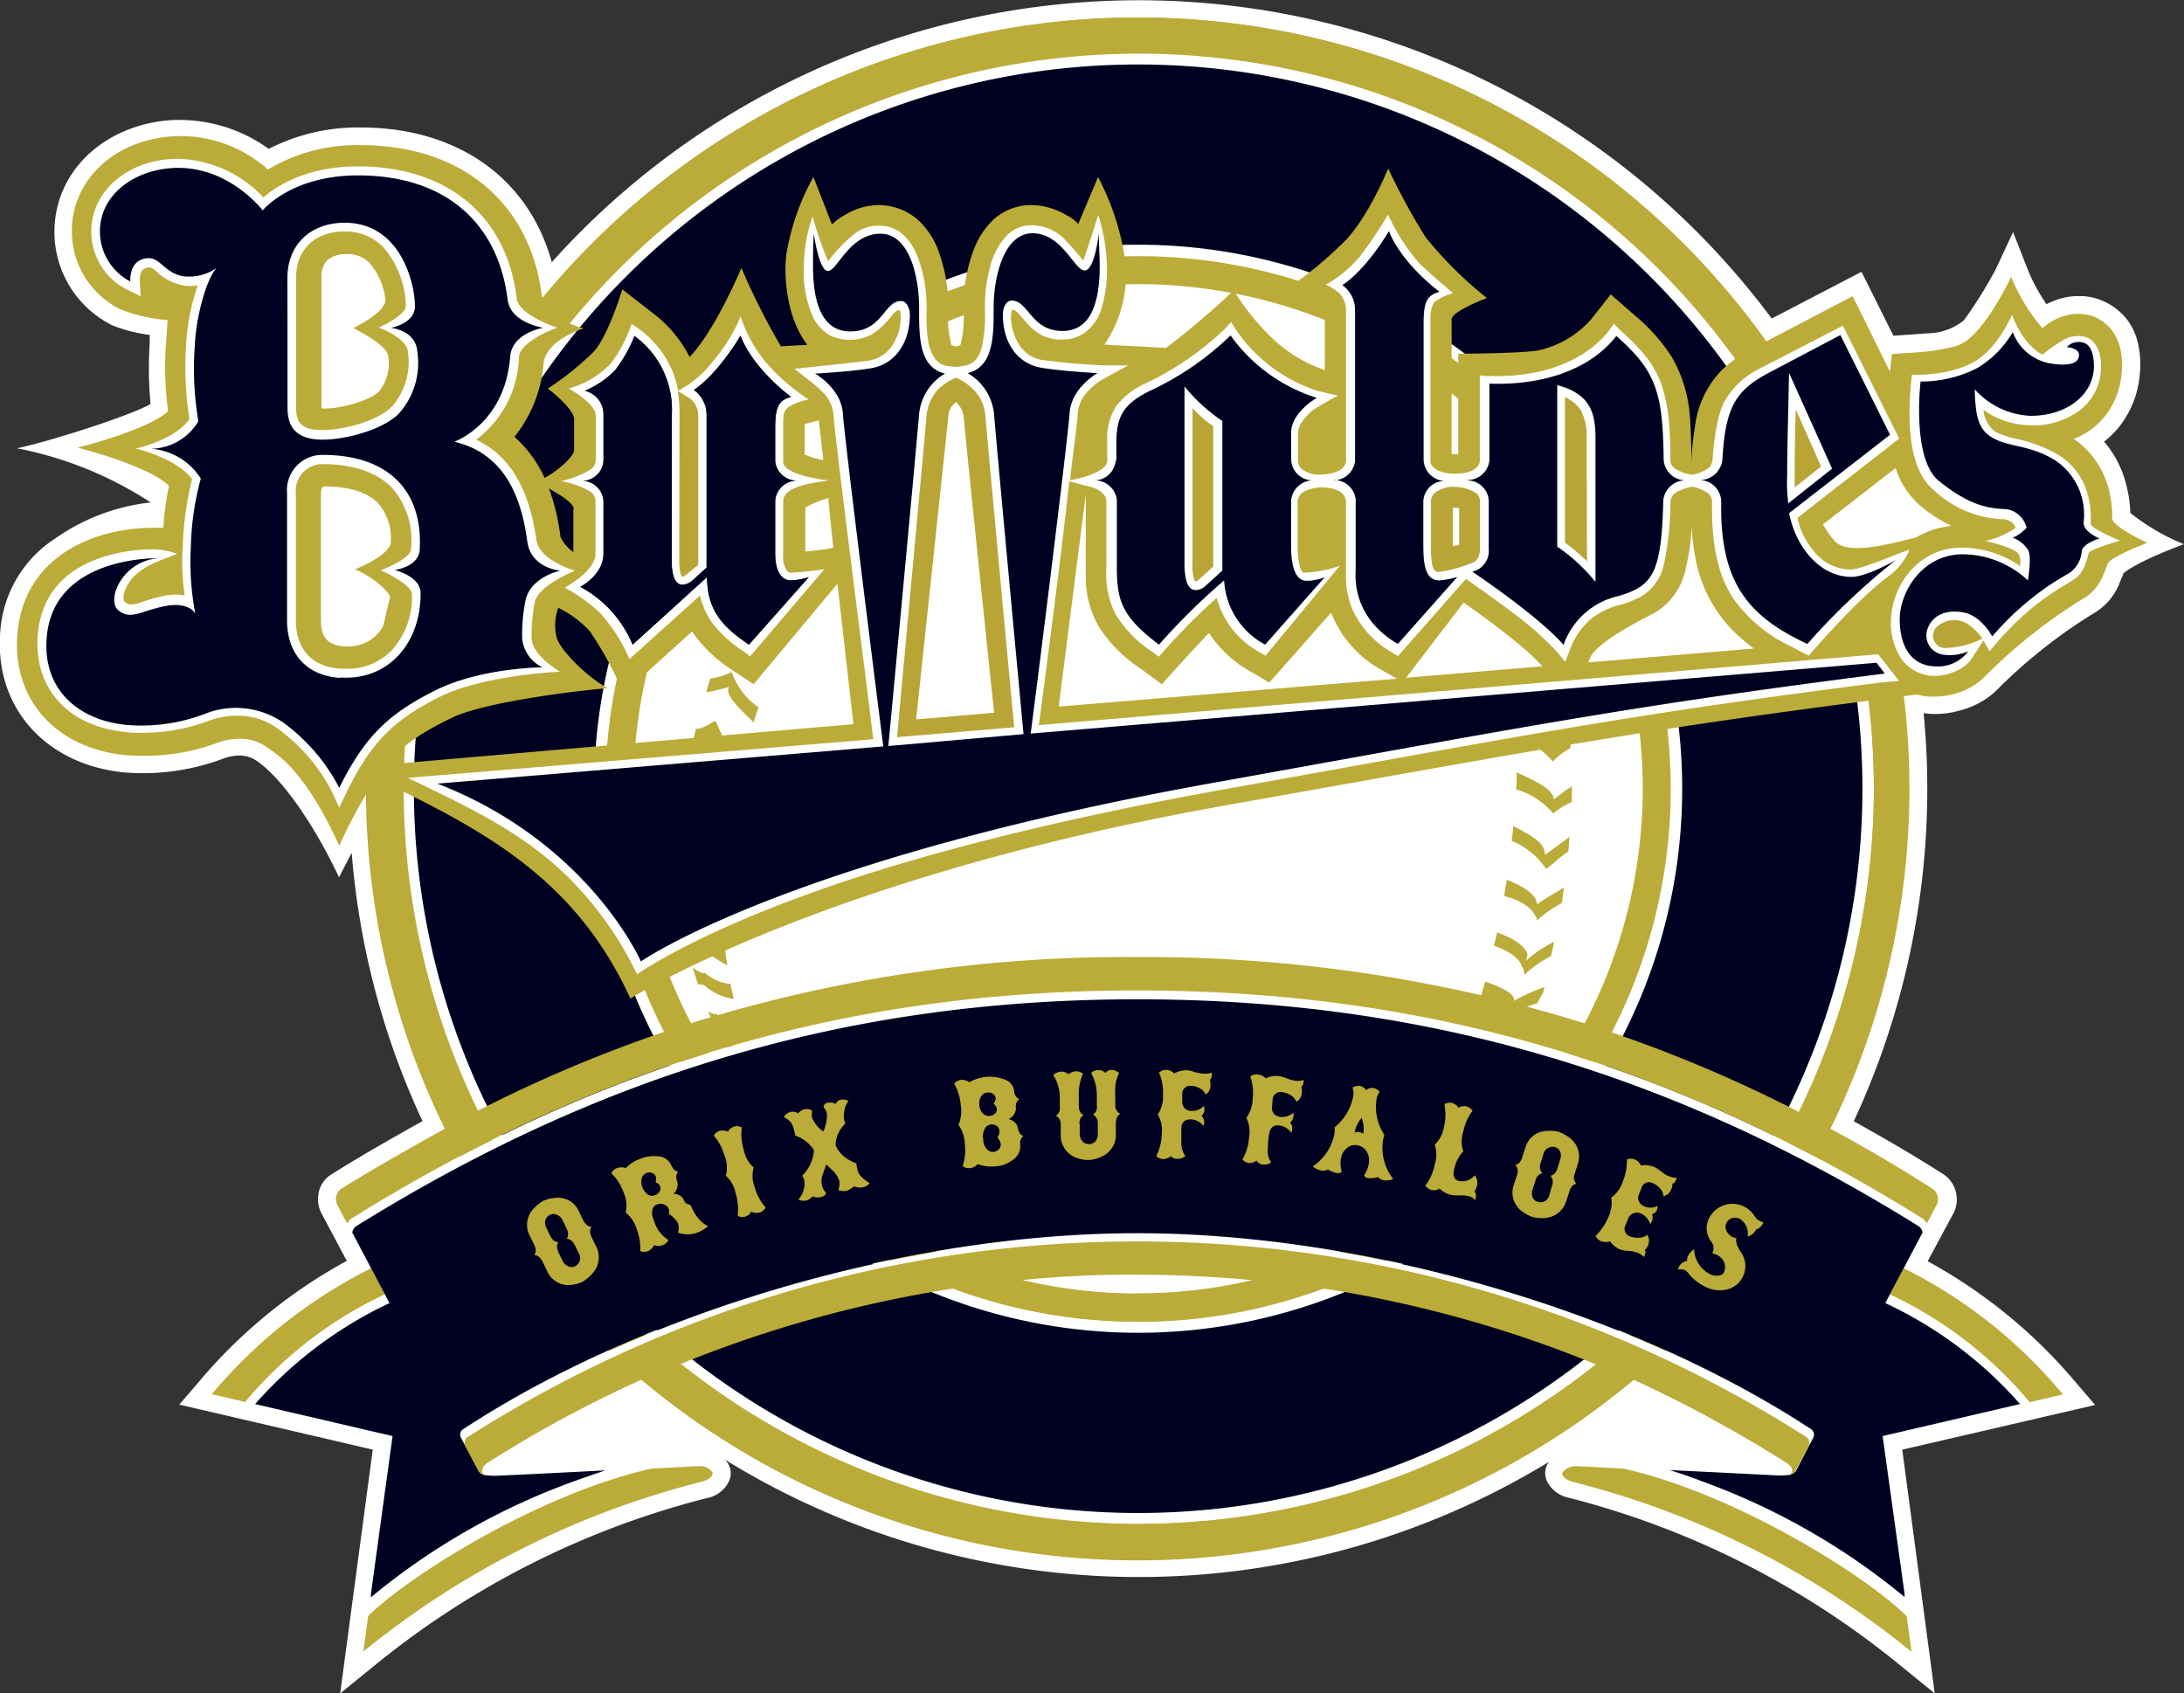 <svg xmlns="http://www.w3.org/2000/svg" viewBox="0 0 234.72 182"><rect x="0" y="0" width="234.72" height="182" fill="#333333" stroke="none"/><g id="레이어_2"><g id="레이어_1-2"><path d="M214.51,28.89l1.84-3.95L217.94,29a19.39,19.39,0,0,0,2,3.69,8.5,8.5,0,0,1,1.65-.64,7,7,0,0,1,1.82-.23,6.31,6.31,0,0,1,1.78.23,6.75,6.75,0,0,1,3.17,2,6.44,6.44,0,0,1,1.39,2.76,10,10,0,0,1,.2,3.59,10.39,10.39,0,0,1-2.5,5.83,9,9,0,0,1-1.32,1.23,11.3,11.3,0,0,1,2.39,4.67,13.65,13.65,0,0,1,.43,3,23.78,23.78,0,0,0,5.76,3.36s-4.83,1.75-6.48,3.11c-.13.36-.29.72-.45,1.07l0,.07-.13.26a6.42,6.42,0,0,1-2.37,2.75,56.79,56.79,0,0,0-10.33,8.06,8.67,8.67,0,0,1-4.15,2.5l-.71.19a9.61,9.61,0,0,1-1.75.23h-.45a6.9,6.9,0,0,1-1.85-.23l-2.91.36c-14.68,1.88-24.55,3.37-36,5.28V35a8.28,8.28,0,0,0,2.6-2l3.3-4.18,4,3.5a21.73,21.73,0,0,1,4.34,4.89,16.59,16.59,0,0,1,1.23,2.59,9.77,9.77,0,0,1,1.2-1.43,15.51,15.51,0,0,1,3.95-2.75l12.31-6.41,3.43,6.87c1.62-.1,3.37-.23,3.66-.26a6.28,6.28,0,0,0,3.92-1.4A47.43,47.43,0,0,0,214.51,28.89Z" style="fill:#fff"></path><path d="M40.06,155.8,36.56,182l3.69-3A92.42,92.42,0,0,1,76,161a3.27,3.27,0,0,0,2.39-1.91,2,2,0,0,0-.29-2l-.16-.2a84.7,84.7,0,0,0,88.52.23,2.07,2.07,0,0,0-.26,1.94,3.29,3.29,0,0,0,2.4,1.91A92.17,92.17,0,0,1,204.24,179l3.69,3-3.49-26.2L225.17,151l-2-2.33a55.6,55.6,0,0,0-16-13.12l2.69-5a3.26,3.26,0,0,0,.32-2.52,3.21,3.21,0,0,0-1.46-1.92c-3-1.91-6.22-3.79-9.49-5.6A84.75,84.75,0,0,0,59.3,28.18c-2.47-9-10.08-14.48-20.57-14.48A21,21,0,0,0,28.88,16a16.39,16.39,0,0,0-9.49-3.11,14.53,14.53,0,0,0-2.1.13c-6.74.94-11.44,5.83-11.44,11.89A11.21,11.21,0,0,0,12.14,35,17.38,17.38,0,0,0,16.09,36c0,.39,0,.71,0,.87a41.29,41.29,0,0,0,.09,6.55c-2,1.19-10.75,4-14.35,4.76A40.21,40.21,0,0,1,16.19,54,22,22,0,0,0,5.92,57.88,13,13,0,0,0,0,68.47C-.4,76.18,5,82.14,13.21,83c.74.07,1.52.1,2.3.1A24.62,24.62,0,0,0,24,81.53a5.07,5.07,0,0,1,1.69-.33,3.31,3.31,0,0,1,1.91.58c2.39,1.62,5.83,6.16,8.84,12.51,0,0,.55-1.1,1.36-2.63a83.69,83.69,0,0,0,7.61,28.83c-3.43,1.91-7.25,4.11-9.65,5.64A3,3,0,0,0,34.29,128a3.36,3.36,0,0,0,.29,2.46l2.69,5.05a55.34,55.34,0,0,0-16,13.12l-2,2.33Z" style="fill:#fff"></path><path d="M86.89,123.28c-.13-.2-.25-.36-.38-.55-.49-.1-1.49-.36-1.92-.49a7.48,7.48,0,0,0,.62.75A7.59,7.59,0,0,0,86.89,123.28Z" style="fill:#bbac39"></path><path d="M85.4,121.14c-.16-.26-.35-.52-.51-.81a8.2,8.2,0,0,1-2.17-.55c.25.35.55.74.84,1.1A14.5,14.5,0,0,0,85.4,121.14Z" style="fill:#bbac39"></path><path d="M81.78,117.54a4.55,4.55,0,0,0,1.91.81c-.23-.39-.46-.81-.68-1.2a2.56,2.56,0,0,1-1.66-.84,2.12,2.12,0,0,1-1.26-.36c.29.46.58.91.91,1.36A3.61,3.61,0,0,0,81.78,117.54Z" style="fill:#bbac39"></path><path d="M79.35,113.88a6.86,6.86,0,0,0,2.46,1c-.23-.46-.42-.91-.65-1.4a3.69,3.69,0,0,1-2.14-1,4.1,4.1,0,0,1-1.2-.39c.29.52.55,1,.88,1.56A5.1,5.1,0,0,1,79.35,113.88Z" style="fill:#bbac39"></path><path d="M77.4,110.16a4.5,4.5,0,0,0,2.85,1.13c-.16-.45-.32-.87-.48-1.33a3.89,3.89,0,0,1-2.79-1c-.22.09-.55-.07-.87-.29.19.48.42.93.65,1.42A.76.76,0,0,0,77.4,110.16Z" style="fill:#bbac39"></path><path d="M75.69,105.88a6,6,0,0,0,3.17,1.49l-.36-1.62a4.84,4.84,0,0,1-2.72-1.17c-.22.13-.87-.26-1.32-.58.16.58.35,1.17.58,1.78C75.2,105.85,75.27,105.75,75.69,105.88Z" style="fill:#bbac39"></path><path d="M74.17,100.44a11.72,11.72,0,0,0,4,3.3c-.09-.58-.19-1.16-.25-1.78a10.12,10.12,0,0,1-3.54-3.37,5.45,5.45,0,0,1-1.13.36c.07.52.16,1,.26,1.52A4.36,4.36,0,0,0,74.17,100.44Z" style="fill:#bbac39"></path><path d="M73.9,94.8a10.23,10.23,0,0,0,3.79,4c0-.61,0-1.2,0-1.81a11.44,11.44,0,0,1-3.46-3.79,5.74,5.74,0,0,1-1.4.42c0,.45,0,.87.07,1.33A4.84,4.84,0,0,0,73.9,94.8Z" style="fill:#bbac39"></path><path d="M74.19,89.36c-.25.91,1,2.33,3.57,4.7,0-.62.09-1.27.16-1.88a10.8,10.8,0,0,1-3.4-4.41c-.55.2-.75.65-1.46.55,0,.49-.1,1-.13,1.46A3.89,3.89,0,0,0,74.19,89.36Z" style="fill:#bbac39"></path><path d="M75.07,84.37c-.16.78.84,2.47,3.05,4.34l.38-2c-2-1.26-2.33-2.88-2.85-4a5.56,5.56,0,0,1-1.91.59c-.09.52-.19,1.07-.26,1.59A11.24,11.24,0,0,0,75.07,84.37Z" style="fill:#bbac39"></path><path d="M76.5,79.19c-.17.78.81,2.4,2.91,4.25.16-.62.29-1.27.49-1.88-2-1.27-2.46-3-3-4.08-.58.19-1.32.9-2.1.84-.13.52-.26,1.07-.39,1.58A5.19,5.19,0,0,0,76.5,79.19Z" style="fill:#bbac39"></path><path d="M75.88,74.4a15.36,15.36,0,0,0,2.47-.58c-.33.68.19,1.49,2.65,3.82.16-.55.33-1.1.52-1.62a7.67,7.67,0,0,1-2.88-3.79,8.53,8.53,0,0,1-2.3.71c-.1.26-.16.55-.26.81S76,74.17,75.88,74.4Z" style="fill:#bbac39"></path><path d="M168.74,78.87a13.05,13.05,0,0,0-2.1,1.39c0-.74-.71-1.36-3.82-2.69,0,.59.06,1.14.06,1.72a7.64,7.64,0,0,1,4,2.56,7.77,7.77,0,0,1,1.91-1.46c0-.29,0-.58,0-.84S168.74,79.06,168.74,78.87Z" style="fill:#bbac39"></path><path d="M167,85.93c-.06-.94-1.26-1.69-4-2.92,0,.62,0,1.2-.07,1.82a8.45,8.45,0,0,1,4,2.59,8.82,8.82,0,0,1,2-1.23c0-.55,0-1.1,0-1.69C168.39,84.86,167.32,85.64,167,85.93Z" style="fill:#bbac39"></path><path d="M166.05,91.89c-.06-.94-.42-1.62-3.43-3.11,0,.52-.1,1.07-.16,1.59a8.14,8.14,0,0,1,3.69,3c.65-.35,1.52-1.33,2.4-1.84.06-.52.1-1.07.13-1.59C168,90.47,166.44,91.57,166.05,91.89Z" style="fill:#bbac39"></path><path d="M165.18,97.2c0-.71-.71-1.65-3.24-2.65-.09.58-.19,1.16-.29,1.75,2.2.55,3.31,1.62,3.56,2.62a11.55,11.55,0,0,1,2.63-1.85c.09-.55.16-1.1.26-1.68C167.32,95.84,165.57,96.88,165.18,97.2Z" style="fill:#bbac39"></path><path d="M164,103.26c.1-.36.22-.68.09-.91-.22-.42-.81-1.29-3.2-2.14-.1.49-.2.94-.33,1.43,2.14.75,2.89,1.68,3,2.27.29.29.19.61.29.84a12.34,12.34,0,0,1,2.85-2c.1-.52.23-1,.32-1.52A12.18,12.18,0,0,0,164,103.26Z" style="fill:#bbac39"></path><path d="M165.83,106.69c.06-.19.1-.39.16-.61a22.06,22.06,0,0,0-3.3,1.49c.06-.17.29-.94-3.08-2.08-.16.59-.32,1.14-.49,1.72,2.92.78,3.28,1.26,3.28,1.82a12,12,0,0,1,2.81-1.2Z" style="fill:#bbac39"></path><path d="M122.33,27.53A57.25,57.25,0,1,0,179.56,84.8,57.23,57.23,0,0,0,122.33,27.53Zm0,111.49a54.24,54.24,0,1,1,54.22-54.26A54.28,54.28,0,0,1,122.33,139Z" style="fill:#bbac39"></path><path d="M205.15,84.77A82.91,82.91,0,1,1,122.23,1.88,82.9,82.9,0,0,1,205.15,84.77Zm-3.76,0a79.13,79.13,0,1,0-79.13,79.13A79.22,79.22,0,0,0,201.39,84.77Z" style="fill:#b8a536"></path><path d="M180.79,84.76A58.47,58.47,0,1,1,122.33,26.3,58.46,58.46,0,0,1,180.79,84.76ZM122.33,6.93a77.84,77.84,0,1,0,77.83,77.83A77.84,77.84,0,0,0,122.33,6.93Z" style="fill:#000121"></path><path d="M201.39,84.77a79,79,0,1,1-79-79A79,79,0,0,1,201.39,84.77ZM122.33,1.88a82.89,82.89,0,1,0,82.88,82.89A82.9,82.9,0,0,0,122.33,1.88Z" style="fill:#bbac39"></path><path d="M52.37,158.58s-.07,0-.14,0A.2.2,0,0,0,52.37,158.58Z" style="fill:#b8a536"></path><path d="M192.16,158.58a.86.86,0,0,1,.13,0A.26.26,0,0,1,192.16,158.58Z" style="fill:#b8a536"></path><path d="M39.89,136.3a53.58,53.58,0,0,0-17.13,13.54l3.6.84a43.79,43.79,0,0,1,15-11.56Z" style="fill:#bbac39"></path><path d="M75.07,157.58c-.39,0-5.08.26-5.08.26-12.54,2.85-26.47,11.88-30.42,15.84l-.52,3.82a94,94,0,0,1,36.44-18.27c.84-.23,1.2-.74,1.07-1A1.68,1.68,0,0,0,75.07,157.58Z" style="fill:#bbac39"></path><path d="M204.6,136.3l-1.49,2.85a43.71,43.71,0,0,1,15,11.56l3.6-.84A52.75,52.75,0,0,0,204.6,136.3Z" style="fill:#bbac39"></path><path d="M174.51,157.84s-4.7-.26-5.09-.26a1.75,1.75,0,0,0-1.49.68c-.16.22.19.74,1.07,1a94,94,0,0,1,36.44,18.27l-.52-3.82C201,169.72,187,160.69,174.51,157.84Z" style="fill:#bbac39"></path><path d="M179.46,158.06c5.64.29,11.44.59,11.95.59C191,158.65,185,158.32,179.46,158.06Z" style="fill:#b8a536"></path><path d="M41.38,139.12a43.71,43.71,0,0,0-15,11.56h0l1.07.26a43.83,43.83,0,0,1,14.48-10.85Z" style="fill:#fff;fill-rule:evenodd"></path><path d="M203.11,139.12a43.84,43.84,0,0,1,15,11.56h0l-1.07.26a43.73,43.73,0,0,0-14.48-10.85Z" style="fill:#fff;fill-rule:evenodd"></path><path d="M195,154.24a.64.64,0,0,0-.29-.55c-19.47-12.79-47.94-21.09-72.46-21.09s-53,8.3-72.45,21.09a.7.7,0,0,0-.3.55,1.3,1.3,0,0,0,.07.33l.49.9a.76.76,0,0,1-.07-.32.78.78,0,0,1,.29-.58,133.5,133.5,0,0,1,143.94,0,.64.64,0,0,1,.29.58,1.2,1.2,0,0,1-.06.32l.49-.9A1.66,1.66,0,0,0,195,154.24Z" style="fill:#fff"></path><path d="M206.7,131c-26.85-16.75-53.7-24.52-84.44-24.52S64.67,114.21,37.82,131c-.13.09-.42.32-.45.51l.52,1a1,1,0,0,1,.45-.72c26.69-16.61,53.38-24.35,83.92-24.35s57.2,7.74,83.92,24.35a1,1,0,0,1,.46.72l.52-1C207.12,131.28,206.83,131.05,206.7,131Z" style="fill:#fff;fill-rule:evenodd"></path><path d="M202.33,154.34l14.77-3.44a44.1,44.1,0,0,0-14.48-10.85l4-7.58a1,1,0,0,0-.46-.71c-26.69-16.61-53.38-24.36-83.92-24.36s-57.2,7.75-83.92,24.36a1,1,0,0,0-.46.71l4,7.58A44.42,44.42,0,0,0,27.42,150.9l14.77,3.44-2.33,17,0,.33A73,73,0,0,1,61.69,159.2c1.1-.39,2.2-.78,3.37-1.17-5.64.29-11.43.58-12,.58a5.84,5.84,0,0,1-.75-.06.28.28,0,0,1-.13,0,1.06,1.06,0,0,1-.71-.39l-1.46-2.76-.48-.9a1.07,1.07,0,0,1-.07-.33.65.65,0,0,1,.29-.55c19.47-12.79,47.94-21.08,72.46-21.08s53,8.29,72.46,21.08a.74.74,0,0,1,.29.55,1,1,0,0,1-.07.33l-.48.9L193,158.13a1.3,1.3,0,0,1-.71.39.86.86,0,0,1-.13,0,5.84,5.84,0,0,1-.75.06c-.51,0-6.31-.32-11.95-.58,1.14.36,2.27.74,3.37,1.17a73.44,73.44,0,0,1,21.86,12.47l0-.33Z" style="fill:#000121"></path><path d="M63.77,136.75a4.78,4.78,0,0,1-1.14,1,3.63,3.63,0,0,1-1.45.36,2.46,2.46,0,0,1-2.4-1.56l-.49-1c-.26-.45-.52-.65-.87-.65a.86.86,0,0,0,.13-.71,2,2,0,0,0-.13-.39l-.46-.94a2.49,2.49,0,0,1,.26-2.81,4.64,4.64,0,0,1,1.17-1,4.54,4.54,0,0,1,1.49-.32,2.41,2.41,0,0,1,2.36,1.52l.46.94c.26.45.55.65.87.65a.86.86,0,0,0-.13.71,2,2,0,0,0,.13.39l.49,1A2.56,2.56,0,0,1,63.77,136.75Zm-2-2.95c-.26-.45-.52-.65-.87-.65a.88.88,0,0,0,.13-.71,2,2,0,0,0-.13-.39l-.42-.87a1.14,1.14,0,0,0-.62-.62.87.87,0,0,0-.74,0,.9.9,0,0,0-.49.55,1.06,1.06,0,0,0,.1.87l.42.88c.26.45.52.64.87.64a.88.88,0,0,0-.13.72,3.56,3.56,0,0,0,.13.39l.43.87a1.1,1.1,0,0,0,.61.61.86.86,0,0,0,.75,0,1,1,0,0,0,.48-.55,1,1,0,0,0-.1-.87Z" style="fill:#bbac39"></path><path d="M74.94,132.48a3.13,3.13,0,0,1-2.07,0,1.67,1.67,0,0,0,0-1,2.6,2.6,0,0,0-1-1,.94.94,0,0,0,0-.55.81.81,0,0,0-.51-.48,1,1,0,0,0-.75,0,.69.69,0,0,0-.48.52,1.57,1.57,0,0,0,.13,1.13,3.61,3.61,0,0,0,1.58,2.17,1.13,1.13,0,0,1-.61.55,1.25,1.25,0,0,1-.91,0,1.62,1.62,0,0,1-.68.65,1.34,1.34,0,0,1-.84,0,5.45,5.45,0,0,0-.39-2.4,3.38,3.38,0,0,0-1.17-1.75A3.47,3.47,0,0,0,67,128.1a5.25,5.25,0,0,0-1.29-2,1,1,0,0,1,.61-.56,1.4,1.4,0,0,1,.94,0,3.87,3.87,0,0,1,1.56-1,4.21,4.21,0,0,1,2-.26,1.63,1.63,0,0,1,1.29.88c.2.48.45.71.78.77a.82.82,0,0,0-.2.69.94.94,0,0,0,.1.38,1.32,1.32,0,0,1-.42,1.3,1.35,1.35,0,0,1,.88.32,2.47,2.47,0,0,1,.22.29.71.71,0,0,0,.68.55,2.52,2.52,0,0,1,.26.46,4.64,4.64,0,0,0,.62,1,3.21,3.21,0,0,0,1.07.87A4.2,4.2,0,0,1,74.94,132.48Zm-4.47-6.06a.6.6,0,0,0-.39-.35.69.69,0,0,0-.58,0,.82.82,0,0,0-.52.52,1.7,1.7,0,0,0,.71,1.84.86.86,0,0,0,.75,0,.75.75,0,0,0,.45-.39.59.59,0,0,0,.07-.51.78.78,0,0,0-.49-.46A1.83,1.83,0,0,0,70.47,126.42Z" style="fill:#bbac39"></path><path d="M80.74,130.21a1.07,1.07,0,0,1-.65.55,1,1,0,0,1-.81-.1,5.9,5.9,0,0,0-.23-2.46A3.28,3.28,0,0,0,78,126.36a3.25,3.25,0,0,0-.13-2.14,5.5,5.5,0,0,0-1.16-2.17,1.13,1.13,0,0,1,.65-.52,1.37,1.37,0,0,1,.87.1,1.1,1.1,0,0,1,.68-.55,1,1,0,0,1,.81.09,5.87,5.87,0,0,0,.23,2.46A3.27,3.27,0,0,0,81,125.48a3.3,3.3,0,0,0,.12,2.14,5.59,5.59,0,0,0,1.17,2.17,1.13,1.13,0,0,1-.65.52A1.16,1.16,0,0,1,80.74,130.21Z" style="fill:#bbac39"></path><path d="M88.87,119.65a1.88,1.88,0,0,0-.36-.68.52.52,0,0,1,.45-.46,1.44,1.44,0,0,1,.85.13.79.79,0,0,1,.55-.45,1.14,1.14,0,0,1,.84.16,1.48,1.48,0,0,0-.39.78,2.62,2.62,0,0,0-.07,1.3,3,3,0,0,1,.1.32A4.21,4.21,0,0,0,90,122a3.53,3.53,0,0,0-.19,1.1,3.25,3.25,0,0,0,1.36,1.52,5.86,5.86,0,0,0,.87.42c0,.23.07.42.1.58a1.47,1.47,0,0,0,.39.81,4.09,4.09,0,0,0,.94.72,1.18,1.18,0,0,1-.75.45,1.56,1.56,0,0,1-.94-.1,3,3,0,0,1-.77.49,2.37,2.37,0,0,1-.91-.07,2,2,0,0,0,.1-1,2.55,2.55,0,0,0-.49-.88c-.06-.09-.39-.39-.91-.9-.22.68-.39,1.06-.42,1.2a2.08,2.08,0,0,0-.06,1,2.15,2.15,0,0,0,.48.9.81.81,0,0,1-.61.42,1.39,1.39,0,0,1-.88-.09,1.12,1.12,0,0,1-.64.45,1.35,1.35,0,0,1-.88-.1,2.08,2.08,0,0,0,.55-.94,2.36,2.36,0,0,0,.1-1.13,1,1,0,0,0-.23-.48,4.31,4.31,0,0,0,1.27-2.76,4.11,4.11,0,0,0-1.33-1.26,3,3,0,0,0-.68-.29c0-.16-.07-.33-.1-.46a2.63,2.63,0,0,0-.39-1,2.9,2.9,0,0,0-.74-.55,1.24,1.24,0,0,1,.74-.55,1.12,1.12,0,0,1,.81.16,1.21,1.21,0,0,1,.71-.45,1,1,0,0,1,.78.16,2.37,2.37,0,0,0,0,.78,3.46,3.46,0,0,0,1.2,1.46A4.07,4.07,0,0,0,88.87,119.65Z" style="fill:#bbac39"></path><path d="M110,122.08a.89.89,0,0,0-.35.61,1.89,1.89,0,0,0,0,.43v.16a1.8,1.8,0,0,1-.82,1.39,3.27,3.27,0,0,1-1.81.68,4.35,4.35,0,0,1-1.94-.23,1.31,1.31,0,0,1-.81.42,1.06,1.06,0,0,1-.81-.22,5.49,5.49,0,0,0,.23-2.43,3.72,3.72,0,0,0-.68-2,3.72,3.72,0,0,0,.25-2.1,5.83,5.83,0,0,0-.71-2.34,1.22,1.22,0,0,1,.75-.39,1.34,1.34,0,0,1,.87.26,4.35,4.35,0,0,1,3.82-.29,1.5,1.5,0,0,1,1,1.17,1.05,1.05,0,0,0,.55.94.9.9,0,0,0-.36.61,1.71,1.71,0,0,0,0,.39,1.29,1.29,0,0,1-.78,1.13,1.63,1.63,0,0,1,.81.52,1,1,0,0,1,.13.29C109.47,121.66,109.63,122,110,122.08ZM107,118a.61.61,0,0,0-.29-.45.89.89,0,0,0-.59-.13.87.87,0,0,0-.64.35,1.42,1.42,0,0,0-.23,1,1.34,1.34,0,0,0,.42.94.88.88,0,0,0,.71.22.82.82,0,0,0,.55-.26.47.47,0,0,0,.2-.48,1,1,0,0,0-.36-.59A.77.77,0,0,0,107,118Zm-.91,5.54a.88.88,0,0,0,.71.26.87.87,0,0,0,.55-.29.66.66,0,0,0,.2-.59,1.37,1.37,0,0,0-.36-.68,1.11,1.11,0,0,0,.23-.71.76.76,0,0,0-.29-.52,1,1,0,0,0-.62-.16.82.82,0,0,0-.65.42,1.72,1.72,0,0,0-.19,1.17A1.49,1.49,0,0,0,106.13,123.57Z" style="fill:#bbac39"></path><path d="M118.5,124.25a3.54,3.54,0,0,1-1.46.42,3.6,3.6,0,0,1-1.49-.29A2.53,2.53,0,0,1,114,122l0-1.1a1.05,1.05,0,0,0-.52-1,.94.94,0,0,0,.42-.62,1.84,1.84,0,0,0,0-.42l0-1a4.49,4.49,0,0,0-.71-2.33,1.49,1.49,0,0,1,.9-.36,1.14,1.14,0,0,1,.75.3,1.18,1.18,0,0,1,.81-.33,1.1,1.1,0,0,1,.74.26,5.39,5.39,0,0,0-.45,2.46l0,1c0,.52.2.84.52,1a.82.82,0,0,0-.42.58.83.83,0,0,0,0,.42l0,1a1.21,1.21,0,0,0,.32.84.93.93,0,0,0,.68.26.94.94,0,0,0,.68-.29,1.14,1.14,0,0,0,.26-.88l0-1a1,1,0,0,0-.52-1,.88.88,0,0,0,.42-.62,1.4,1.4,0,0,0,0-.42l0-1a5,5,0,0,0-.61-2.43,1.11,1.11,0,0,1,1.55,0,.74.74,0,0,1,.62-.33,1.3,1.3,0,0,1,.84.33,3.67,3.67,0,0,0-.42,1.55,7.58,7.58,0,0,0,0,.84l0,1a1,1,0,0,0,.55,1,.8.8,0,0,0-.42.58,1.75,1.75,0,0,0-.07.42l0,1.11A2.5,2.5,0,0,1,118.5,124.25Z" style="fill:#bbac39"></path><path d="M125.83,124.25a1.21,1.21,0,0,1-.81.32,1.15,1.15,0,0,1-.75-.32,5.63,5.63,0,0,0,.59-2.4,3.32,3.32,0,0,0-.43-2.07,3.41,3.41,0,0,0,.56-2.08,5.26,5.26,0,0,0-.43-2.42,1.21,1.21,0,0,1,.78-.3,1.19,1.19,0,0,1,.84.39,3,3,0,0,1,1.3-.35,3.37,3.37,0,0,1,.68.12,3.48,3.48,0,0,0,.61.17,4.43,4.43,0,0,0,.65.09,2,2,0,0,0,.81-.12c0,.42,0,.68-.22.74a2.16,2.16,0,0,1,.09.62,1.22,1.22,0,0,1-.52,1A1.34,1.34,0,0,0,129,117a1.78,1.78,0,0,0-.94-.29.85.85,0,0,0-1,.91l0,.71a1,1,0,0,0,.26.78,1,1,0,0,0,.74.29,1.7,1.7,0,0,0,1.33-.55,1.76,1.76,0,0,1,.06.39,1,1,0,0,1-.32.68,1,1,0,0,1,.29.71.63.63,0,0,1-.1.36,1.83,1.83,0,0,0-1.36-.69c-.64,0-1,.33-1,1s0,1.3,0,1.49a2.47,2.47,0,0,0,.43,1.46,1.2,1.2,0,0,1-.78.29A.89.89,0,0,1,125.83,124.25Z" style="fill:#bbac39"></path><path d="M135.05,124.73a1.18,1.18,0,0,1-.81.26,1,1,0,0,1-.71-.39,5.36,5.36,0,0,0,.71-2.36,3.36,3.36,0,0,0-.29-2.11,3.59,3.59,0,0,0,.68-2,5.34,5.34,0,0,0-.26-2.43,1.06,1.06,0,0,1,.81-.22,1.38,1.38,0,0,1,.85.42,2.51,2.51,0,0,1,1.32-.26,3,3,0,0,1,.68.16c.2.06.43.16.62.23s.42.09.61.13a1.75,1.75,0,0,0,.85-.1c0,.42-.1.68-.26.71a1.41,1.41,0,0,1,.06.65,1.19,1.19,0,0,1-.58,1,1.5,1.5,0,0,0-.55-.68,2.12,2.12,0,0,0-.94-.35.85.85,0,0,0-1.07.84l-.06.71a.91.91,0,0,0,.22.78,1.14,1.14,0,0,0,.72.32,1.87,1.87,0,0,0,1.36-.45,1.71,1.71,0,0,1,0,.39,1.14,1.14,0,0,1-.36.68.85.85,0,0,1,.23.71,1.26,1.26,0,0,1-.1.36,2,2,0,0,0-1.29-.78c-.65-.07-1,.26-1.11,1s-.12,1.3-.12,1.49a2.19,2.19,0,0,0,.35,1.49,1.08,1.08,0,0,1-.78.23A.83.83,0,0,1,135.05,124.73Z" style="fill:#bbac39"></path><path d="M147.07,126.62c-.26,0-.42-.13-.45-.33a3,3,0,0,0,.48-1.2,1.83,1.83,0,0,0-.22-1.33,1.39,1.39,0,0,0-1-.67,1.34,1.34,0,0,0-1.16.32,1.87,1.87,0,0,0-.62,1.2,3,3,0,0,0,.1,1.29c-.1.17-.26.2-.55.17a2.68,2.68,0,0,1-.94-.39,1,1,0,0,1-.68.13,2,2,0,0,1-.94-.46,5.39,5.39,0,0,0,2.33-3.53,2.18,2.18,0,0,0,0-.65,5.64,5.64,0,0,0,2-3.27,1.74,1.74,0,0,0-.06-1,1.13,1.13,0,0,1,.77-.19,1,1,0,0,1,.69.45,1,1,0,0,1,.77-.23,1.16,1.16,0,0,1,.68.42,1.84,1.84,0,0,0-.35.91,5.47,5.47,0,0,0,.87,3.73,2.7,2.7,0,0,0-.16.64,5.38,5.38,0,0,0,1.1,4.08,2,2,0,0,1-1,.14,1.07,1.07,0,0,1-.61-.33A4,4,0,0,1,147.07,126.62Zm-.74-6.48a3.53,3.53,0,0,0-.75,1.59,1.37,1.37,0,0,1,.49-.07,1.82,1.82,0,0,1,.45.19A3.19,3.19,0,0,0,146.33,120.14Z" style="fill:#bbac39"></path><path d="M158.54,129a1.1,1.1,0,0,0-.75-.45,2,2,0,0,0-.48-.07,5.08,5.08,0,0,0-.68,0,5,5,0,0,1-.72-.06,2.68,2.68,0,0,1-1.19-.68,1.17,1.17,0,0,1-.85.16,1.28,1.28,0,0,1-.68-.48,5.45,5.45,0,0,0,1-2.24,3.35,3.35,0,0,0,0-2.14,3.43,3.43,0,0,0,1-1.94,5.46,5.46,0,0,0,.12-1.91l-.06-.52a1.07,1.07,0,0,1,.81-.13,1.12,1.12,0,0,1,.68.52,1.14,1.14,0,0,1,.84-.16,1.17,1.17,0,0,1,.68.48,5.65,5.65,0,0,0-1,2.24,3.46,3.46,0,0,0,0,2.13,3.81,3.81,0,0,0-1,2.08c-.13.61.07,1,.58,1.1a1.71,1.71,0,0,0,.88-.07,1.76,1.76,0,0,0,.78-.55,1.3,1.3,0,0,1,.22,1.17,2.12,2.12,0,0,1-.26.58C158.67,128.27,158.67,128.56,158.54,129Z" style="fill:#bbac39"></path><path d="M166.18,130.89a3.88,3.88,0,0,1-1.49-.1,4.09,4.09,0,0,1-1.29-.74,2.51,2.51,0,0,1-.68-2.79l.32-1a1,1,0,0,0-.19-1.07.81.81,0,0,0,.58-.42,1.31,1.31,0,0,0,.16-.36l.33-1a2.44,2.44,0,0,1,2.13-1.85,4.34,4.34,0,0,1,1.53.1,4.79,4.79,0,0,1,1.29.77,2.5,2.5,0,0,1,.68,2.73l-.32,1a1,1,0,0,0,.19,1.07.81.81,0,0,0-.58.42,1.07,1.07,0,0,0-.16.36l-.33,1A2.55,2.55,0,0,1,166.18,130.89Zm.62-3.46a1.06,1.06,0,0,0-.16-1.07.82.82,0,0,0,.58-.43,1.13,1.13,0,0,0,.16-.35l.29-.94a1.16,1.16,0,0,0,0-.88.89.89,0,0,0-.55-.48,1,1,0,0,0-.74.1,1,1,0,0,0-.52.71l-.29.94a1,1,0,0,0,.19,1.07.79.79,0,0,0-.58.42,1,1,0,0,0-.16.36l-.3.93a1.18,1.18,0,0,0,0,.88.84.84,0,0,0,.55.48,1,1,0,0,0,.74-.06,1.14,1.14,0,0,0,.52-.71Z" style="fill:#bbac39"></path><path d="M176.32,130.4a1.11,1.11,0,0,0-.78,0,1,1,0,0,0-.58.62l-.26.64a.85.85,0,0,0,.55,1.24,2.09,2.09,0,0,0,1,.12,1.22,1.22,0,0,0,.77-.32,1.17,1.17,0,0,1,.1,1.13,1.39,1.39,0,0,1-.36.52c.13.13.1.39-.09.75a1.74,1.74,0,0,0-.68-.46,2.36,2.36,0,0,0-.62-.16,4.76,4.76,0,0,0-.65-.06,5.25,5.25,0,0,1-.68-.16,2.54,2.54,0,0,1-1-.85,1.51,1.51,0,0,1-.94,0,1.07,1.07,0,0,1-.62-.58,5.88,5.88,0,0,0,1.36-2,3.55,3.55,0,0,0,.33-2.11,3.55,3.55,0,0,0,1.23-1.71,6,6,0,0,0,.45-2.4,1.21,1.21,0,0,1,.84,0,1.45,1.45,0,0,1,.68.65,2.5,2.5,0,0,1,1.33.13,2.33,2.33,0,0,1,.62.35l.52.39a1.61,1.61,0,0,0,.55.29,2,2,0,0,0,.81.17c-.13.42-.26.61-.46.61a1.38,1.38,0,0,1-.13.62,1.18,1.18,0,0,1-.84.74,1.2,1.2,0,0,0-.32-.78,1.92,1.92,0,0,0-.81-.61.83.83,0,0,0-1.23.52l-.26.65a.87.87,0,0,0,0,.8,1.09,1.09,0,0,0,.58.52,1.65,1.65,0,0,0,1.42-.06,1.76,1.76,0,0,1-.06.39.89.89,0,0,1-.55.52,1,1,0,0,1,0,.74,3.22,3.22,0,0,1-.19.33A1.88,1.88,0,0,0,176.32,130.4Z" style="fill:#bbac39"></path><path d="M187.82,132.9A1.89,1.89,0,0,0,187,131a1.21,1.21,0,0,0-.81-.1,1.07,1.07,0,0,0-.62.49,1,1,0,0,0-.06.81,1.48,1.48,0,0,0,.61.71.9.9,0,0,0,.49.13,1.43,1.43,0,0,0,.19,1,2.26,2.26,0,0,0,.29.52,2.59,2.59,0,0,1-1.39,4,3.37,3.37,0,0,1-2.53-.32,5.63,5.63,0,0,1-1.29-.91,2.59,2.59,0,0,1-.39-.45,1.42,1.42,0,0,0-.39-.36,1.21,1.21,0,0,0-.78-.06,2.77,2.77,0,0,0,.1-.26,1.13,1.13,0,0,1,.91-.68.86.86,0,0,1,.09-.55,2.15,2.15,0,0,1,.65-.71,3.06,3.06,0,0,0,.52,1.62,3.09,3.09,0,0,0,1.07,1,1.65,1.65,0,0,0,1,.22.72.72,0,0,0,.65-.42,1.52,1.52,0,0,0,0-1,1.55,1.55,0,0,0-.74-.78,1.8,1.8,0,0,0-.55-.19,1.16,1.16,0,0,0-.13-1.3,2.35,2.35,0,0,1-.2-2.5,2.81,2.81,0,0,1,4.83-.29c.07.1.13.2.2.29a.78.78,0,0,0,.25.23c.13.07.29.13.52.23,0,.06,0,.13-.06.19a1.32,1.32,0,0,1-.71.59A1.36,1.36,0,0,1,187.82,132.9Z" style="fill:#bbac39"></path><path d="M192,157.22c.1.07.16.1.23.16.32.26.45.59.35.81a.57.57,0,0,1-.35.33,1.06,1.06,0,0,0,.71-.39l1.46-2.75a1.08,1.08,0,0,0,.06-.33.8.8,0,0,0-.29-.58,133.56,133.56,0,0,0-143.94,0,.64.64,0,0,0-.29.58,1.28,1.28,0,0,0,.06.33l1.46,2.75a1.3,1.3,0,0,0,.71.39c-.19-.07-.32-.16-.35-.33s.06-.55.35-.81a1.6,1.6,0,0,1,.23-.16,130.26,130.26,0,0,1,16.68-9,82.71,82.71,0,0,0,106.34,0A140.3,140.3,0,0,1,192,157.22ZM122.26,137c4.25,0,8.46.22,12.6.61a54.69,54.69,0,0,1-12.5,1.46,53.47,53.47,0,0,1-12.54-1.49Q116,136.95,122.26,137Zm.07,26.85a78.65,78.65,0,0,1-49.24-17.23,130.49,130.49,0,0,1,29.32-8.13,57.29,57.29,0,0,0,39.84,0,129.56,129.56,0,0,1,29.31,8.16A79,79,0,0,1,122.33,163.8Z" style="fill:#bbac39"></path><path d="M170.36,110c-2.07-.64-4.21-1.26-6.35-1.84-.42-.1-.77-.23-1.16-.3a159.86,159.86,0,0,0-40.59-5,156.86,156.86,0,0,0-47.94,7.09l-2.91.94a149.5,149.5,0,0,0-20.12,8.52c-3.75,2-10.88,6-14.51,8.29a1.35,1.35,0,0,0-.48,1.88l1,1.91a2.82,2.82,0,0,1,.46-.52c26.85-16.74,53.7-24.52,84.44-24.52s57.59,7.78,84.44,24.52a1.85,1.85,0,0,1,.45.52l1-1.91a1.36,1.36,0,0,0-.49-1.88c-3.59-2.3-7.25-4.44-11-6.45l-3.4-1.81a149.38,149.38,0,0,0-20.08-8.52Z" style="fill:#bbac39"></path><path d="M227,55.71a11.51,11.51,0,0,0-.35-3.08,9.55,9.55,0,0,0-3.76-5.47A7.83,7.83,0,0,0,226,45a8.47,8.47,0,0,0,2-4.76,8,8,0,0,0-.16-2.91,5.28,5.28,0,0,0-1-2,4.59,4.59,0,0,0-2.2-1.43,5,5,0,0,0-2.59,0,6.12,6.12,0,0,0-2,.94l-.55.42a20.31,20.31,0,0,1-3.36-5.5s-2.69,5.76-5.25,7.15a3.8,3.8,0,0,1-1.1.39,23.71,23.71,0,0,1-2.53.46c-.36.06-3.92.29-3.92.29l-.23,1.88-4-8.1-10.59,5.54a13.54,13.54,0,0,0-3.5,2.43,10.53,10.53,0,0,0-2.85,6,30.13,30.13,0,0,0-.39,3.85c0-2.36-.13-5-.26-5.83a14.67,14.67,0,0,0-1.88-5.5,19.51,19.51,0,0,0-4-4.47l-2.53-2.21-2.07,2.63a10.53,10.53,0,0,1-5.77,3.4c-1.91.32-8.55.35-8.55.35l0,10.79a1.59,1.59,0,0,0-.36,0,2.88,2.88,0,0,1-.35,0V34.3c0-.84,3.79-2.27,3.79-2.27a41.62,41.62,0,0,1-6.61-6.57,71.27,71.27,0,0,1-4-7.35s-2,4.95-4.5,7.64a44.52,44.52,0,0,1-5.77,4.89s3.47,1.62,3.47,2.66v6.48a15.25,15.25,0,0,1-5.8-3.57,25.85,25.85,0,0,1-4-5,89.64,89.64,0,0,1-7.26,6.18l-6.64-.35a13.27,13.27,0,0,0,2.17-9.49,27.55,27.55,0,0,0-2.85-8.52l-2.13,5.05a4,4,0,0,0-1.24-.94,7.54,7.54,0,0,0-3.85-1.1,6.07,6.07,0,0,0-4.15,1.68,9,9,0,0,0-2,3.14,17.62,17.62,0,0,0-1.1,6.29,11.59,11.59,0,0,1-.32,3.92,1.29,1.29,0,0,1-.49.16,1.22,1.22,0,0,1-.48-.16,11.59,11.59,0,0,1-.33-3.92,17.62,17.62,0,0,0-1.1-6.29,8.45,8.45,0,0,0-2.07-3.14,6.45,6.45,0,0,0-4.24-1.68,7.1,7.1,0,0,0-3.76,1.1,5.24,5.24,0,0,0-1.33,1l-2-5.12a25.63,25.63,0,0,0-2.92,8.39c-.29,2.49.1,6.86,2.27,9.65l-2.85.16a75.39,75.39,0,0,1-4.24-8.42s-2.85,6.8-5.57,9.56a13.57,13.57,0,0,0-3.86-4.64l-3.37-2.62s-1.49,5-3.11,6.74a31.62,31.62,0,0,1-4.89,3.92s2.82,2.13,2.82,3.3v3.3c0,.72-1.78,2.27-3.17,3a13.33,13.33,0,0,0-3.24-4.41,14.53,14.53,0,0,0,3.14-8c.32-2.17,3.34-3.34,4.31-3.66-2-.45-4.18-2-4.54-3.69-1.29-9.91-8.71-16-19.4-16a18.59,18.59,0,0,0-10,2.62,14.16,14.16,0,0,0-9.36-3.6,13.3,13.3,0,0,0-1.88.13c-5.79.78-9.84,4.93-9.84,10.08a9.34,9.34,0,0,0,5.24,8.42A17.43,17.43,0,0,0,18,34.4c0,.45-.13,2.1-.16,2.53a34.47,34.47,0,0,0,.23,7.25c-1.91,1.88-9,3.79-9.78,3.92,0,0,7.57,1.88,9.87,4.11a32.94,32.94,0,0,0-.61,4.51,2.28,2.28,0,0,0-.52,0h-.49c-6.47,0-14.21,3.11-14.7,11.83-.36,6.8,4.28,11.85,11.56,12.6.72.06,1.43.09,2.14.09a22.66,22.66,0,0,0,7.87-1.42,6.64,6.64,0,0,1,2.33-.42,4.83,4.83,0,0,1,2.92.9c1.13.78,4.08,2.43,7.8,10.6a53.36,53.36,0,0,1,2.89-5.54c.35-.62.71-1.2,1.07-1.72,11.3,5.47,21.34,10.59,27.33,23.68,0,0,20.51-13,63.78-20.73,33.88-6,44.31-8.1,71.26-11.53l3.27-.42a5.59,5.59,0,0,0,2.1.22,8.57,8.57,0,0,0,1.62-.22h0a7.39,7.39,0,0,0,3.75-2.14,57,57,0,0,1,10.72-8.39,5.15,5.15,0,0,0,1.75-2.2,9.47,9.47,0,0,0,.49-1.27c.19-.74,4.28-2.3,4.28-2.3S227,56.59,227,55.71Zm-165.38-1v4.63a4.27,4.27,0,0,1-1.39-1.65A22.54,22.54,0,0,0,59,52.51C60.17,53.15,61.66,54.09,61.66,54.68ZM37.27,27.31a3.21,3.21,0,0,1,2.43.94,7.18,7.18,0,0,1,1.72,4c0,.74-1.1,1.84-3.44,3,.59.36,3.76,1.88,3.76,3.14a4.86,4.86,0,0,1-1,3.69c-.88.88-3.86,1.82-5.77,1.82h-.42v-14C34.49,27.73,36,27.31,37.27,27.31Zm-.19,42.17c-1.85-.13-2.59-.94-2.59-2.85V53.06c0-.78.29-.78.45-.78,2.62,0,4.6.65,5.73,1.84A5.71,5.71,0,0,1,42,58.21c0,1.39-3.37,2.78-3.88,3,1.2.38,3.82,2.13,3.92,3.33a5.67,5.67,0,0,1-1.56,3.69,4.21,4.21,0,0,1-3.08,1.24A1.38,1.38,0,0,1,37.08,69.48Zm4.44,12.69c1.74-2.1,3.82-3.46,7-5,3.89-1.94,15.84-3.17,16.78-3.2-2.56-1.46-5.19-4.28-5.48-5.48A5.45,5.45,0,0,1,60,65.33v0a11.19,11.19,0,0,1,3.4,2.53A36.87,36.87,0,0,1,67,74.53l7.39-6.67a7.4,7.4,0,0,0,.42.61A15.32,15.32,0,0,0,78.67,72L81,73.53l9-10.79,1.72,15.09Z" style="fill:#bbac39"></path><path d="M64,59.53V53.9a1.34,1.34,0,0,0-.45-1,9.08,9.08,0,0,0-3.28-1.19,10.23,10.23,0,0,0,3.28-1.3,1.36,1.36,0,0,0,.48-1v-4.7c0-1.39-2.91-2.95-2.91-2.95A9.84,9.84,0,0,0,65.71,39a15.65,15.65,0,0,0,2.17-4.18,10.88,10.88,0,0,1,4.05,4.34A9.88,9.88,0,0,1,72.87,42a11.22,11.22,0,0,0,3.75-3.17,19,19,0,0,0,1.72-2.37A17,17,0,0,0,79.6,34a14.59,14.59,0,0,0,3.18,5.47,22,22,0,0,0,4.14,3.47,6.31,6.31,0,0,0-2.2.81c-.52.51-.55.74-.55,2.2v3.69c0,1.2,3.24,1.81,4.92,2-1.68.26-4.92.58-4.92,2.27v5.7a2.66,2.66,0,0,0,.36,1.65.53.53,0,0,0,.48.29,32.7,32.7,0,0,0,3.6-.39s-8,9.39-8,9.39L80,70.06a13.41,13.41,0,0,1-3.37-3A8.33,8.33,0,0,1,75.23,64l-7.58,6.84a18.24,18.24,0,0,0-3.08-4.89,17.89,17.89,0,0,0-3.88-2.79S64,61.38,64,59.53Z" style="fill:#fff"></path><path d="M14.53,48.2c.26,0,4.38-1,5.83-3.18V45A35.29,35.29,0,0,1,20,37.05a23.65,23.65,0,0,1,1.26-6.41,3.69,3.69,0,0,1-.87.1,3.58,3.58,0,0,1-1-.13,5.56,5.56,0,0,1-2.49-1.36c-.45-.39-.65-.52-.88-.52a1,1,0,0,0-.42.1c-.64.22-.58,1.39-.58,1.39l.1,1.62-1.46-.71a7,7,0,0,1-3.85-6.25c0-3.92,3.2-7.1,7.77-7.71a12,12,0,0,1,1.55-.1,13,13,0,0,1,9.17,4.15c1.39-1.2,4.63-3.34,10.17-3.34,9.62,0,16,5.31,17.07,14.22.19,1.75,4.31,3.11,4.34,3.11s-4,1.39-4.11,3.2a11.49,11.49,0,0,1-4.6,8.85c3.59,1.68,5.7,5.21,6.48,10.78.29,2.14,4,3.27,4.14,3.27s-4,1.56-4.34,3.5a19.72,19.72,0,0,0-.32,3.79c.09,1.91,3.07,3.6,3.07,3.6-.64,0-8.55.45-13.05,2.75-4.92,2.49-7.22,4.83-9.81,10l-.88,1.85-.87-1.88a19.39,19.39,0,0,0-5.74-6.61,7.15,7.15,0,0,0-4.37-1.39,8.81,8.81,0,0,0-3.14.58,20.17,20.17,0,0,1-7,1.26c-.65,0-1.26,0-1.88-.09-6-.59-9.71-4.54-9.42-10.08C4.53,59.11,15.28,59,16.7,59.05a8.28,8.28,0,0,1,2.37.48s-1.46.52-2.27.88c-2.1.9-3,2-3.43,3.2-.16.55-.1,1,.1,1.14a.92.92,0,0,0,.64.22,4.69,4.69,0,0,0,1.3-.32A23,23,0,0,1,17.77,64a7.59,7.59,0,0,1,1.14-.09,4.83,4.83,0,0,1,.94.09,24.73,24.73,0,0,1-.2-5.37,32.94,32.94,0,0,1,1-7.13C19,49.26,14.66,48.2,14.53,48.2ZM40.9,61.31s3.21-1.23,3.27-2.26a8.61,8.61,0,0,0-2-6.58c-1.59-1.68-4.18-2.59-7.49-2.59a2.87,2.87,0,0,0-2.88,3.17V66.63c0,3.17,1.72,5.05,4.83,5.24.19,0,.35,0,.55,0A6.59,6.59,0,0,0,42,70a8.47,8.47,0,0,0,2.27-6.18C44.27,62.93,41.35,61.41,40.9,61.31Zm-.19-26.1s2.91-1.3,2.91-2.33a10,10,0,0,0-2.46-6.35A5.65,5.65,0,0,0,37,24.88c-3.14,0-5.18,1.94-5.18,4.95V43.76c0,1.55.45,2.46,2.82,2.46s6-1,7.48-2.53a7.23,7.23,0,0,0,1.72-5.86v0C43.78,36.34,40.77,35.21,40.71,35.21Z" style="fill:#fff"></path><path d="M54.56,32.23c-1-8.13-6.54-13.38-16.09-13.38-7.19,0-10.24,3.76-10.24,3.76s-4.05-5.35-10.49-4.47c-3.89.52-7,3.11-7,6.73A6.08,6.08,0,0,0,14,30.25s-.13-1.88,1.23-2.36c1.92-.68,2.05,1.23,4.31,1.78a5.2,5.2,0,0,0,4.05-1.1c-1.16.55-2.52,5.18-2.65,8.55a33.55,33.55,0,0,0,.38,8.16,6.05,6.05,0,0,1-5.08,2.95,6.92,6.92,0,0,1,5.34,3.2,30.59,30.59,0,0,0-1.07,7.36A29.56,29.56,0,0,0,21,66c-.29-.68-1.46-1.2-3.14-.88-2.75.52-3.76,1.56-5.12.49S13.1,60.31,17,60c0,0-11.56-.32-12,8.85-.29,5.11,3.21,8.51,8.56,9.06A19.23,19.23,0,0,0,22,76.73a9,9,0,0,1,8.46.94,20.22,20.22,0,0,1,6,7c2.75-5.53,5.28-7.93,10.24-10.43s11.59-2.52,11.59-2.52a3.89,3.89,0,0,1-2.17-3.05,18.82,18.82,0,0,1,.33-4c.45-2.66,3.78-3.34,3.78-3.34s-3.17-.22-3.56-3.14c-.74-5.54-2.88-9.52-7.84-10.72,0,0,5.44-1.91,6-9.13.2-2.59,3.57-3.11,3.57-3.11S54.89,34.72,54.56,32.23ZM30.89,29.86c0-3.66,2.59-5.92,6.15-5.92,6.09,0,7.58,6.67,7.55,9,0,1.84-2.59,2.3-2.59,2.3s2.69.22,2.85,2.56a8.17,8.17,0,0,1-2,6.67c-1.72,1.72-5.67,2.78-8.16,2.78s-3.79-1-3.79-3.43Zm5.7,43c-3.5-.22-5.74-2.43-5.74-6.22V53a3.79,3.79,0,0,1,3.83-4.11c6.9,0,10.78,3.69,10.43,10.17-.1,1.88-2.69,2.2-2.69,2.2s2.78.68,2.78,2.46C45.24,69.31,41.54,73.17,36.59,72.81Z" style="fill:#000121"></path><path d="M73,60.31a5.87,5.87,0,0,0,.1,1.13,1.05,1.05,0,0,0,.22.56s.13-.07.2-.07a2.51,2.51,0,0,1,.32-.23l1.2-1v-16a2.37,2.37,0,0,0-.42-1.39,2,2,0,0,0-.68-.61L72.83,42a14.5,14.5,0,0,1,.2,2.75Z" style="fill:#b8a536"></path><path d="M201.68,71.23l.88,1.16C175.54,75.83,165,77.9,131.14,84c-46.48,8.26-62.26,19.33-62.26,19.33S63.31,90.53,47,84.22l47.93-4c-1-7.87-4.18-33.23-4.34-35.73-.16-2.75-3-4.34-3-4.34s3.66-.19,5.89-.55c2.72-.39,4.28-2.75,4.31-5.73,0-.78-.39-1.52-.94-1.52-1.85,0-2,3.27-5.47,3.27-2.76,0-4-2.56-4-7,0-1.1,0-2.24.09-3.5,0,0,.52,4,1.52,4s2.3-4,5.64-4c3.18,0,4.15,4.83,4.15,7.9s-.07,6.45,2.78,7.13a5.66,5.66,0,0,0-2.78,4.34c-.2,2.49-2.56,27.79-3.31,35.69L110,78.9c-.84-9-3-32.09-3.17-34.46A5.77,5.77,0,0,0,104,40.1c2.85-.68,2.79-4.18,2.79-7.13s1-7.9,4.18-7.9,4.5,4,5.6,4,1.52-4,1.52-4c0,1.26.1,2.43.1,3.5,0,4.47-1.23,7-4,7-3.4,0-3.63-3.27-5.48-3.27-.54,0-.93.71-.93,1.52,0,3,1.55,5.34,4.3,5.73,2.21.36,5.87.55,5.87.55s-2.85,1.59-3,4.34c-.16,2.37-3,25.36-4.18,34.4ZM199,62c1.62,0,4.73-1.79,4.73-1.79a72.63,72.63,0,0,0-9.49,9c-6-2.82-9.29-6.22-9.26-14.7v-.68a2.36,2.36,0,0,0-2.33-2.24,2.44,2.44,0,0,0,2.46-2.2c.32-5.6,1.39-7.42,5-9.33l7.68-4.05,5.34,10.72-10.85,8.42C193,58.82,195.59,62,199,62Zm-6.8-7.91,4.7-3.72-4.63-10.3c-.07,4-.2,8-.2,11.11A17,17,0,0,0,192.19,54.09Zm31.74,2a7,7,0,0,0-3-6.57c-2.55-1.62-4.66-1.46-6.34-2.24-1.88-.84-2.3-2.2-2.37-5.44a8.52,8.52,0,0,0,6,2.85c4,0,6.74-2.33,6.81-5.24,0-2-.65-2.66-1.53-2.69a1.69,1.69,0,0,0-1.39.55s1.62.06,1.26,1.16c-.26.78-1.65.85-3.23.55a5.26,5.26,0,0,1-3.83-3.33,11,11,0,0,1-3.79,3.85A13.11,13.11,0,0,1,206.41,41s-1,8.35,2,10.72,4.82,2.91,7.19,3a2.62,2.62,0,0,1,2.2,2,4.32,4.32,0,0,1-1.49,1.07A3.22,3.22,0,0,1,218,59.18c.36.74-.06,3.2-.06,3.2a10.33,10.33,0,0,0-7-2.81c-4.31,0-6.77,4-6.77,7,0,2.85,1.2,5.05,3.95,5.05A4,4,0,0,0,211.53,70a5,5,0,0,1-2.69.36,2.09,2.09,0,0,1-1.59-3c.55-1.26,2-1.91,3.86-1.52s3,2.56,3,2.56a30.51,30.51,0,0,1,3.63-3.6,28.77,28.77,0,0,1,4.66-3.21,3.14,3.14,0,0,0,1.33-2.36c.13-.84,1.91-1.36,1.91-1.36S223.87,57.17,223.93,56.13Zm-66.23-4.5a2.36,2.36,0,0,0,2.36-2.1l0-8.26c4.73.19,10.43-1,13.64-5.12,4.31,3.79,5,6.09,5.09,13.31a2.36,2.36,0,0,0,2.36,2.2,2.42,2.42,0,0,0-2.4,2.11c-.19,8-1.16,9.23-4.82,10.33a8.11,8.11,0,0,0-5.9,5.25c-2.78-3.18-9.81-7.87-9.81-7.87A2.29,2.29,0,0,0,160,59V53.8A2.31,2.31,0,0,0,157.7,51.63Zm9.65,7.16a19,19,0,0,1,4.11,3.79l0-15.52c0-2.78-.67-4.72-4.11-5.63Zm-105,4.31a12.5,12.5,0,0,1,5.63,6.22l8-7.26c0,3.92,2.1,5.6,4.5,7.26l6.44-7.26a6.62,6.62,0,0,1-1.91.36c-.94,0-1.71-.81-1.71-2.92V53.77a2.34,2.34,0,0,1,2.33-2.11,2.33,2.33,0,0,1-2.33-2.1V46c0-2.3.39-3,1.71-3.34,0,0-4.05-2.95-5.44-6.58,0,0-2.3,4-5,5.83a3.3,3.3,0,0,1,1.36,2.66V61l-1.42,1.3a1.88,1.88,0,0,1-1.17.55c-.94,0-1.16-1.39-1.16-2.5V44.73a9.77,9.77,0,0,0-4-8.61,15.44,15.44,0,0,1-2.07,3.66A10,10,0,0,1,62.86,42a2.59,2.59,0,0,1,2,2.62v4.86a2.29,2.29,0,0,1-2.33,2.2,2.3,2.3,0,0,1,2.33,2.2v5.64C64.83,61.87,62.31,63.1,62.31,63.1Zm81-11.47a2.34,2.34,0,0,1,2.34,2.11v7.35c0,.65-.59,5.15,4.53,8.16L156.63,62a8.93,8.93,0,0,1-1.91.38c-1.56,0-1.75-1.71-1.75-3.88V53.87a2.27,2.27,0,0,1,2.36-2.17A2.38,2.38,0,0,1,153,49.46V34.69c0-2.3.39-2.95,1.71-3.33,0,0-4-2.92-5.44-6.52,0,0-2.3,4-5,5.8a3.3,3.3,0,0,1,1.36,2.66V49.56A2.36,2.36,0,0,1,143.28,51.63Zm-23.38-2.1V47.45c0-2.91,1-4.18,3.72-5.5a31.44,31.44,0,0,0,8.55-5.9,18,18,0,0,0,9.27,6.71s-2.76,1.55-2.76,3.75v2.92a2.33,2.33,0,0,0,2.37,2.2,2.36,2.36,0,0,0-2.37,2.2v4.89c0,2.05.42,3.66,1.62,3.7a5.23,5.23,0,0,0,2-.39l-6.41,7.25a8.32,8.32,0,0,1-4.41-6.9,72.26,72.26,0,0,0-7,6.9c-4-3-4.53-4.73-4.53-8.35V53.74a2.37,2.37,0,0,0-2.33-2.11A2.33,2.33,0,0,0,119.9,49.53Zm7.32-8.1V60.51c0,1.68.29,2.91,1.23,2.91a1.58,1.58,0,0,0,1-.42l1.84-1.68V45.25A18.91,18.91,0,0,1,127.22,41.43Z" style="fill:#000121"></path><path d="M88,45.18l.48,4.25a6.69,6.69,0,0,1-2-.59V45.57Zm1.55,13.7a29.12,29.12,0,0,1-3,.39V54.54a11.32,11.32,0,0,1,2.46-1ZM202.1,73.36c-27.85,3.53-38.67,5.77-70.86,11.53-19.6,3.53-34.43,7.55-44.61,11.28-12.66,4.59-18.17,8.55-18.17,8.55A37.2,37.2,0,0,0,61,94.22C55.83,89.1,49.29,86.29,43.85,83.6l50-4.15C93.08,73,91.17,58.27,90.2,50.17c-.33-2.85-.59-4.89-.62-5.6a3.9,3.9,0,0,0-1.2-2.46c-.61-.65-3-2.47-3-2.47s6.8-.71,7.87-.87a3.74,3.74,0,0,0,2.62-1.59,5.6,5.6,0,0,0,.94-3.27,1.31,1.31,0,0,0-.16-.61c-.13,0-.48.19-.87.71a8.8,8.8,0,0,1-2,1.88,5,5,0,0,1-4.63.13,4.74,4.74,0,0,1-1.69-1.78,11.66,11.66,0,0,1-1.06-5.58,16,16,0,0,1,.94-5.4A35.62,35.62,0,0,0,89,28.08,16.61,16.61,0,0,1,92,25a4.21,4.21,0,0,1,2.49-.74,3.74,3.74,0,0,1,2.72,1.1,6.38,6.38,0,0,1,1.43,2.3,15,15,0,0,1,.94,5.41v.62a16.51,16.51,0,0,0,.16,2.88,4.41,4.41,0,0,0,.87,2.14,2.05,2.05,0,0,0,1.1.61l1,.13,1.07-.16a2.3,2.3,0,0,0,1.1-.65,3.29,3.29,0,0,0,.61-1.23,14.18,14.18,0,0,0,.36-3.92v-.65a15.78,15.78,0,0,1,.52-4,7.51,7.51,0,0,1,1.94-3.63,3.65,3.65,0,0,1,2.59-1,5.09,5.09,0,0,1,3.27,1.26,30.23,30.23,0,0,1,2.24,2.53c.16-.26,1.62-4.89,1.62-4.89a20.12,20.12,0,0,1,.94,5.44,15,15,0,0,1-.55,4.47,5,5,0,0,1-2,2.85,4.11,4.11,0,0,1-2.27.62,4.47,4.47,0,0,1-3.27-1.24c-.74-.68-1.2-1.39-1.55-1.68a1.38,1.38,0,0,0-.52-.32,1.62,1.62,0,0,0-.16.68,5.67,5.67,0,0,0,1,3.3,3.6,3.6,0,0,0,2.59,1.49c1.07.13,2.63.32,3.79.39s2.24.16,2.56.16l2.66,0s-2.88,1.56-3.11,1.72a6,6,0,0,0-1.07.91,4,4,0,0,0-1.26,2.59c0,.65-.26,2.56-.59,5.18-.06.62-.16,1.26-.22,1.94,2.07-.35,4-1.16,4-2.07v-2.1a6.29,6.29,0,0,1,1-3.83,8.17,8.17,0,0,1,3.24-2.46,32.62,32.62,0,0,0,8.36-5.76l.71-.78.55.87A16.91,16.91,0,0,0,141.57,42l2.23.52a30.45,30.45,0,0,0-2.72,1.58,5.59,5.59,0,0,0-1.23,1.36,2.54,2.54,0,0,0-.36,1.1v2.89a1.31,1.31,0,0,0,.39.94A3,3,0,0,0,142,51s2.59,0,2.66-1.49v-16a2.76,2.76,0,0,0-.72-2,5.62,5.62,0,0,0-1.45-.91,13.24,13.24,0,0,0,3.69-3.07,47.86,47.86,0,0,0,3-4.47,21,21,0,0,0,3.4,5.28c1.49,1.42,3.6,3.17,3.6,3.17a6.28,6.28,0,0,0-2,.94c-.55.61-.45,2.33-.45,2.33v14.8c0,.52.74,1.33,2.65,1.33,2.24,0,2.66-1,2.66-1.33V40.36l.84.06c.36,0,.72,0,1,0,4.34,0,9.07-1.23,12-4.82l.56-.81.71.71c2.27,2.07,3.59,3.56,4.37,5.73s1,4.64,1,8.26a1.18,1.18,0,0,0,.46.85,4.64,4.64,0,0,0,1.84.68,3.77,3.77,0,0,0,1.91-.81,1.67,1.67,0,0,0,.33-.81s.23-4.6,1.39-6.45a8.85,8.85,0,0,1,3.79-3.4L198.06,35l6.05,12.14-10.94,8.52a8.53,8.53,0,0,0,1.91,3.76A5.17,5.17,0,0,0,199,61.22a11.5,11.5,0,0,0,2.23-.65c1.11-.36,2.43-.94,4-1.52a6.67,6.67,0,0,1-2.17,2.81c-3.57,2.6-8.68,8.62-8.68,8.62l-1.88-1a15.83,15.83,0,0,1-6-4.86C184.78,62.25,184,59,184,54.74v-.88a1.16,1.16,0,0,0-.42-.84,4.84,4.84,0,0,0-1.66-.71A5.31,5.31,0,0,0,180,53a1.32,1.32,0,0,0-.48,1,32,32,0,0,1-.71,6.71,5.34,5.34,0,0,1-2.27,3.3,9.59,9.59,0,0,1-2.46,1A8.59,8.59,0,0,0,171,66.5a8.34,8.34,0,0,0-2.2,3.11l-.58,1.52-1-1.2a35.18,35.18,0,0,0-4.3-3.82c-1.62-1.27-5.38-3.89-5.38-3.89l-7.29,8.29-.65-.39a10.2,10.2,0,0,1-4.27-4.66,9.54,9.54,0,0,1-.68-3.82V53.93c0-.71-.65-1.52-2.63-1.56,0,0-2.56.07-2.56,1.56v4.89a7.79,7.79,0,0,0,.2,1.88,1.55,1.55,0,0,0,.36.84h.29A12.45,12.45,0,0,0,144,60.8L136,70.48l-.64-.39a9.48,9.48,0,0,1-4.6-5.83,65.63,65.63,0,0,0-5.64,5.67l-.58.65-.68-.52a12.67,12.67,0,0,1-4.08-4.24,10.08,10.08,0,0,1-.88-4.83V53.83c0-.58-.65-1.26-1.75-1.52-.71-.16-1.71-.45-2.23-.58-.26,2.23-.55,4.92-.88,7.58-.81,6.6-1.78,14-2.39,18.62l90.2-7.61,2.24,2.85Zm4.09-19.17a15.69,15.69,0,0,0,3.53,2.33c-.46.06-.91.13-1.36.23a9.06,9.06,0,0,0-2.4,1c-3.89,1-7.48,1.81-8.78.39a10,10,0,0,1-1.26-1.78l7.81-6.06A8.91,8.91,0,0,0,206.19,54.19ZM188.5,69.7l-17.81,1.49.26-.61c.94-1.69,5.05-3.76,6.9-4.73a7.1,7.1,0,0,0,3.3-4.67,22.22,22.22,0,0,0,.65-4.63,24.58,24.58,0,0,0,.39,3.31A15,15,0,0,0,186,67.53,19.45,19.45,0,0,0,188.5,69.7Zm-22.74,1.91-14.64,1.23,6.19-8.09a.53.53,0,0,1,.16.13c2,1.39,6.54,4.73,8.13,6.57Zm-15.64,1.33-36.34,3,2.91-22.77s0,8.58,0,9a10.73,10.73,0,0,0,1.4,5.18,15.06,15.06,0,0,0,4.44,4.47l2.33,1.72s4-4.44,5.08-5.51a12.5,12.5,0,0,0,4.21,4l2.27,1.33,6.64-7.52A12.05,12.05,0,0,0,148.47,72Zm74.34-13.47a7.5,7.5,0,0,1-.46,1.46,3.52,3.52,0,0,1-.78,1.1,8.54,8.54,0,0,1-1.13.74c-.36.23-.78.45-1.2.75a28.34,28.34,0,0,0-2.72,2A32.84,32.84,0,0,0,213.83,70s-.62-1.1-.68-1.16L212,70.64a3.33,3.33,0,0,1-.94,1,5.61,5.61,0,0,1-3.27,1,4.4,4.4,0,0,1-3.5-1.91,7.1,7.1,0,0,1-1.07-4,8.46,8.46,0,0,1,2-5.25,7.18,7.18,0,0,1,5.61-2.62,11,11,0,0,1,5.6,1.55,4.05,4.05,0,0,1,.68.46c.07-.72,0-1.14-.26-1.43-.64-.68-3.46-1.3-3.46-1.3a9,9,0,0,0,3.24-1.42,1.44,1.44,0,0,0-1.2-.91,11.42,11.42,0,0,1-7.71-3.24c-2.2-1.91-2.5-5.6-2.5-8.42a37.41,37.41,0,0,1,.26-3.88s4,.22,6.81-1.46c2.52-1.52,3.95-5,3.95-5s1,3.11,3.27,4.31a16.74,16.74,0,0,1,1.94-1.39,3.18,3.18,0,0,1,2.66-.52c1,.26,1.75,1.52,1.68,3.2a5.78,5.78,0,0,1-2.43,4.8A8.32,8.32,0,0,1,218,45.7a8.86,8.86,0,0,1-4.83-1.65,3.11,3.11,0,0,0,1.36,2.4,10.72,10.72,0,0,0,2.59.81A15.15,15.15,0,0,1,221.41,49,7.31,7.31,0,0,1,224,52.08a9.15,9.15,0,0,1,.68,4.18c0,.58,3.18,1.85,3.18,1.85S224.62,59,224.46,59.47Z" style="fill:#fff"></path><path d="M100.82,41.85a4.89,4.89,0,0,0-1.23,2.72c-.2,2.4-2.37,25.75-3.18,34.66L109,78.16c-.91-9.56-2.91-31.26-3.11-33.56a4.41,4.41,0,0,0-1.23-2.69,6.2,6.2,0,0,0-1.91-1.32A6.41,6.41,0,0,0,100.82,41.85Zm1.72,1.55.19-.19a1.13,1.13,0,0,1,.19.19,2.48,2.48,0,0,1,.65,1.36c.13,1.92,3.27,31.84,3.27,31.84l-8.38.72,3.46-32.52A1.88,1.88,0,0,1,102.54,43.4Z" style="fill:#b8a536"></path><path d="M170.52,47.06a5.88,5.88,0,0,0-.64-3,4.29,4.29,0,0,0-1.69-1.39V58.33a18.36,18.36,0,0,1,2.37,2S170.52,47.06,170.52,47.06Z" style="fill:#b8a536"></path><path d="M195.72,50.14,193,44c-.13,2.75-.13,8.16-.13,8.39Z" style="fill:#b8a536"></path><path d="M211.37,67a2.75,2.75,0,0,0-3.27.42,1.33,1.33,0,0,0,1.23,2.21,9.29,9.29,0,0,0,3.72-1A6,6,0,0,0,211.37,67Z" style="fill:#b8a536"></path><path d="M128.39,62.42s0,.06.06.06a.47.47,0,0,0,.36-.16l1.58-1.42V45.8a12.78,12.78,0,0,1-2.23-1.94V60.51A4.85,4.85,0,0,0,128.39,62.42Z" style="fill:#b8a536"></path><path d="M153.78,53.87v4.69a11.45,11.45,0,0,0,.13,2,1.28,1.28,0,0,0,.35.81.65.65,0,0,0,.42.1,14.81,14.81,0,0,0,1.85-.39c.49-.16,1.39-.45,1.78-.62a.46.46,0,0,0,.29-.19,1.24,1.24,0,0,0,.3-.39,3,3,0,0,0,.16-1v-5a1.19,1.19,0,0,0-.36-.84,4.29,4.29,0,0,0-2.33-.71,3.12,3.12,0,0,0-2.24.71A1.34,1.34,0,0,0,153.78,53.87Zm2.33.71a3.1,3.1,0,0,1,.36,0h.35v4l-.68.1V54.58Z" style="fill:#b8a536"></path><path d="M201.68,71.23l.88,1.16C175.54,75.83,165,77.9,131.14,84c-46.48,8.26-62.26,19.33-62.26,19.33S63.31,90.53,47,84.22l47.93-4c-1-7.87-4.18-33.23-4.34-35.73-.16-2.75-3-4.34-3-4.34s3.66-.19,5.89-.55c2.72-.39,4.28-2.75,4.31-5.73,0-.78-.39-1.52-.94-1.52-1.85,0-2,3.27-5.47,3.27-2.76,0-4-2.56-4-7,0-1.1,0-2.24.09-3.5,0,0,.52,4,1.52,4s2.3-4,5.64-4c3.18,0,4.15,4.83,4.15,7.9s-.07,6.45,2.78,7.13a5.66,5.66,0,0,0-2.78,4.34c-.2,2.49-2.56,27.79-3.31,35.69L110,78.9c-.84-9-3-32.09-3.17-34.46A5.77,5.77,0,0,0,104,40.1c2.85-.68,2.79-4.18,2.79-7.13s1-7.9,4.18-7.9,4.5,4,5.6,4,1.52-4,1.52-4c0,1.26.1,2.43.1,3.5,0,4.47-1.23,7-4,7-3.4,0-3.63-3.27-5.48-3.27-.54,0-.93.71-.93,1.52,0,3,1.55,5.34,4.3,5.73,2.21.36,5.87.55,5.87.55s-2.85,1.59-3,4.34c-.16,2.37-3,25.36-4.18,34.4ZM199,62c1.62,0,4.73-1.79,4.73-1.79a72.63,72.63,0,0,0-9.49,9c-6-2.82-9.29-6.22-9.26-14.7v-.68a2.36,2.36,0,0,0-2.33-2.24,2.44,2.44,0,0,0,2.46-2.2c.32-5.6,1.39-7.42,5-9.33l7.68-4.05,5.34,10.72-10.85,8.42C193,58.82,195.59,62,199,62Zm-6.8-7.91,4.7-3.72-4.63-10.3c-.07,4-.2,8-.2,11.11A17,17,0,0,0,192.19,54.09Zm31.74,2a7,7,0,0,0-3-6.57c-2.55-1.62-4.66-1.46-6.34-2.24-1.88-.84-2.3-2.2-2.37-5.44a8.52,8.52,0,0,0,6,2.85c4,0,6.74-2.33,6.81-5.24,0-2-.65-2.66-1.53-2.69a1.69,1.69,0,0,0-1.39.55s1.62.06,1.26,1.16c-.26.78-1.65.85-3.23.55a5.26,5.26,0,0,1-3.83-3.33,11,11,0,0,1-3.79,3.85A13.11,13.11,0,0,1,206.41,41s-1,8.35,2,10.72,4.82,2.91,7.19,3a2.62,2.62,0,0,1,2.2,2,4.32,4.32,0,0,1-1.49,1.07A3.22,3.22,0,0,1,218,59.18c.36.74-.06,3.2-.06,3.2a10.33,10.33,0,0,0-7-2.81c-4.31,0-6.77,4-6.77,7,0,2.85,1.2,5.05,3.95,5.05A4,4,0,0,0,211.53,70a5,5,0,0,1-2.69.36,2.09,2.09,0,0,1-1.59-3c.55-1.26,2-1.91,3.86-1.52s3,2.56,3,2.56a30.51,30.51,0,0,1,3.63-3.6,28.77,28.77,0,0,1,4.66-3.21,3.14,3.14,0,0,0,1.33-2.36c.13-.84,1.91-1.36,1.91-1.36S223.87,57.17,223.93,56.13Zm-66.23-4.5a2.36,2.36,0,0,0,2.36-2.1l0-8.26c4.73.19,10.43-1,13.64-5.12,4.31,3.79,5,6.09,5.09,13.31a2.36,2.36,0,0,0,2.36,2.2,2.42,2.42,0,0,0-2.4,2.11c-.19,8-1.16,9.23-4.82,10.33a8.11,8.11,0,0,0-5.9,5.25c-2.78-3.18-9.81-7.87-9.81-7.87A2.29,2.29,0,0,0,160,59V53.8A2.31,2.31,0,0,0,157.7,51.63Zm9.65,7.16a19,19,0,0,1,4.11,3.79l0-15.52c0-2.78-.67-4.72-4.11-5.63Zm-105,4.31a12.5,12.5,0,0,1,5.63,6.22l8-7.26c0,3.92,2.1,5.6,4.5,7.26l6.44-7.26a6.62,6.62,0,0,1-1.91.36c-.94,0-1.71-.81-1.71-2.92V53.77a2.34,2.34,0,0,1,2.33-2.11,2.33,2.33,0,0,1-2.33-2.1V46c0-2.3.39-3,1.71-3.34,0,0-4.05-2.95-5.44-6.58,0,0-2.3,4-5,5.83a3.3,3.3,0,0,1,1.36,2.66V61l-1.42,1.3a1.88,1.88,0,0,1-1.17.55c-.94,0-1.16-1.39-1.16-2.5V44.73a9.77,9.77,0,0,0-4-8.61,15.44,15.44,0,0,1-2.07,3.66A10,10,0,0,1,62.86,42a2.59,2.59,0,0,1,2,2.62v4.86a2.29,2.29,0,0,1-2.33,2.2,2.3,2.3,0,0,1,2.33,2.2v5.64C64.83,61.87,62.31,63.1,62.31,63.1Zm81-11.47a2.34,2.34,0,0,1,2.34,2.11v7.35c0,.65-.59,5.15,4.53,8.16L156.63,62a8.93,8.93,0,0,1-1.91.38c-1.56,0-1.75-1.71-1.75-3.88V53.87a2.27,2.27,0,0,1,2.36-2.17A2.38,2.38,0,0,1,153,49.46V34.69c0-2.3.39-2.95,1.71-3.33,0,0-4-2.92-5.44-6.52,0,0-2.3,4-5,5.8a3.3,3.3,0,0,1,1.36,2.66V49.56A2.36,2.36,0,0,1,143.28,51.63Zm-23.38-2.1V47.45c0-2.91,1-4.18,3.72-5.5a31.44,31.44,0,0,0,8.55-5.9,18,18,0,0,0,9.27,6.71s-2.76,1.55-2.76,3.75v2.92a2.33,2.33,0,0,0,2.37,2.2,2.36,2.36,0,0,0-2.37,2.2v4.89c0,2.05.42,3.66,1.62,3.7a5.23,5.23,0,0,0,2-.39l-6.41,7.25a8.32,8.32,0,0,1-4.41-6.9,72.26,72.26,0,0,0-7,6.9c-4-3-4.53-4.73-4.53-8.35V53.74a2.37,2.37,0,0,0-2.33-2.11A2.33,2.33,0,0,0,119.9,49.53Zm7.32-8.1V60.51c0,1.68.29,2.91,1.23,2.91a1.58,1.58,0,0,0,1-.42l1.84-1.68V45.25A18.91,18.91,0,0,1,127.22,41.43Z" style="fill:#000121"></path></g></g></svg>